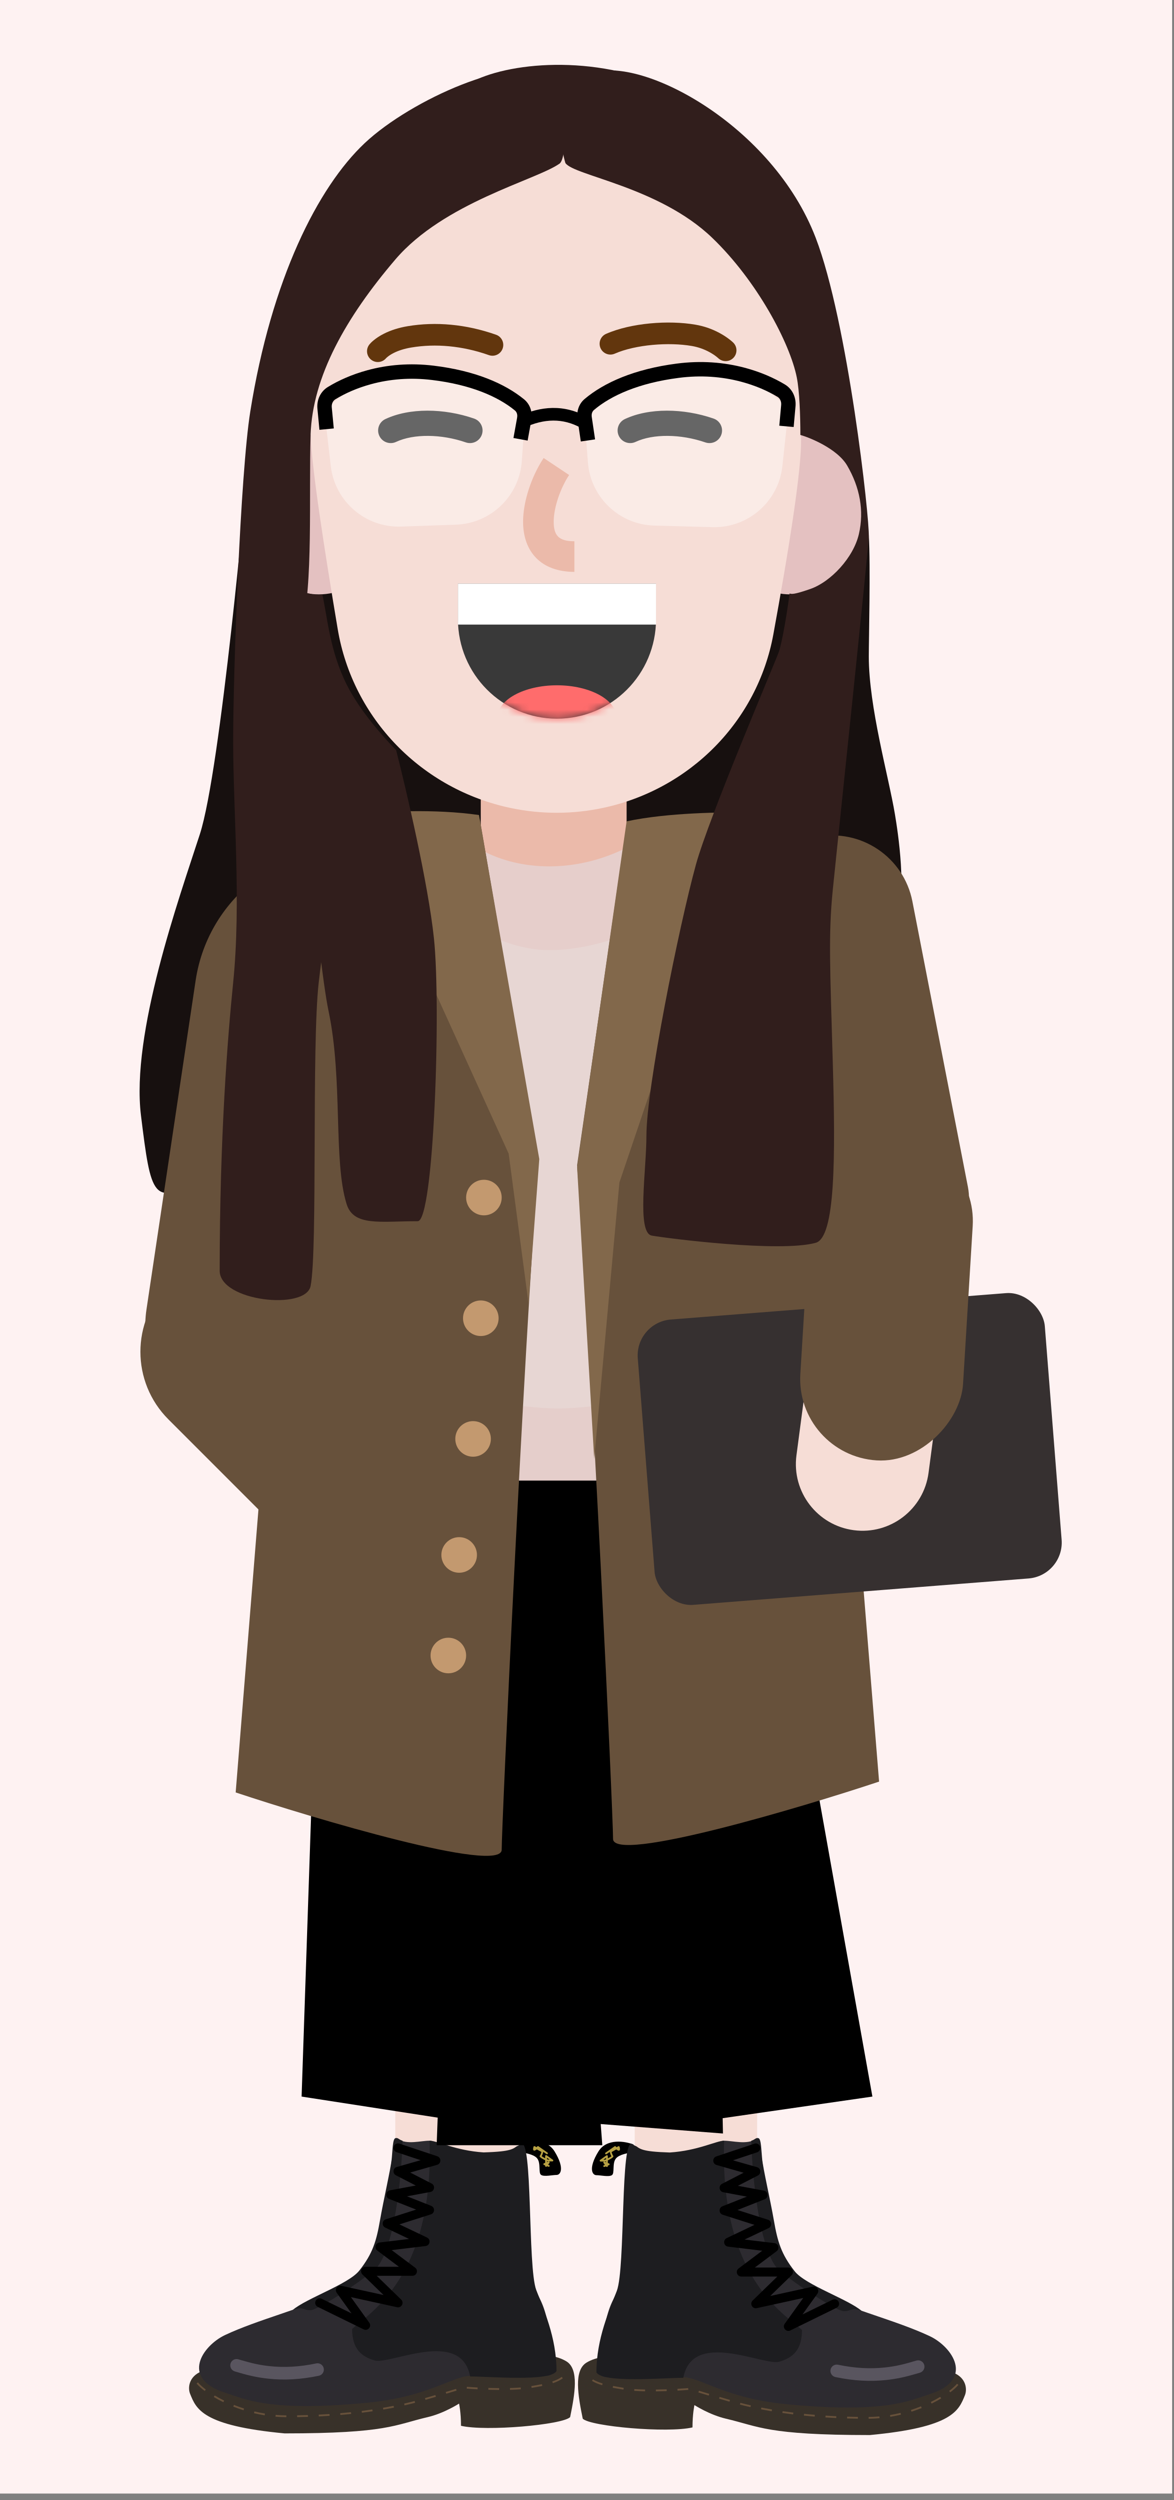 <svg width="163" height="347" viewBox="0 0 163 347" fill="none" xmlns="http://www.w3.org/2000/svg">
<rect x="0" y="0" width="163" height="347" fill="#808080" stroke="none"/>
<rect width="162.74" height="346.1" fill="#FEF2F2"/>
<path d="M71.875 246V323.75H54.875V246H71.875Z" fill="#F6DDD6"/>
<path d="M105.125 256.5V319.5H88.125V256.5H105.125Z" fill="#F6DDD6"/>
<path d="M76.992 298.605C75.849 296.75 73.28 297.195 72.138 297.65L72.423 298.74C72.899 298.832 74.108 299.015 74.565 299.56C75.136 300.242 74.707 301.605 75.136 301.877C75.564 302.152 76.706 301.877 77.277 301.877C77.848 301.877 78.419 300.925 76.992 298.605Z" fill="black"/>
<path fill-rule="evenodd" clip-rule="evenodd" d="M74.074 297.96C74.097 297.894 74.169 297.86 74.233 297.882L74.254 297.891L74.489 298.021L74.542 297.973L74.604 297.912C74.642 297.874 74.698 297.865 74.745 297.887L74.764 297.898L76.014 298.773C76.071 298.812 76.085 298.89 76.045 298.947C76.01 298.997 75.944 299.013 75.891 298.989L75.871 298.977L75.435 298.672L75.424 298.713C75.368 298.924 75.296 299.129 75.219 299.255L75.209 299.27C75.245 299.3 75.297 299.336 75.365 299.377L75.452 299.429L75.562 299.49L75.693 299.558L75.693 299.25C75.693 299.156 75.792 299.098 75.872 299.137L75.891 299.148L76.766 299.773C76.858 299.84 76.82 299.981 76.715 299.998L76.693 300L76.207 300C76.289 300.009 76.347 300.102 76.305 300.182L76.293 300.2L76.102 300.454L76.239 300.509C76.296 300.532 76.327 300.592 76.316 300.65L76.309 300.671C76.286 300.728 76.226 300.759 76.168 300.748L76.147 300.741L75.947 300.661L75.918 300.7C75.85 300.79 75.712 300.751 75.695 300.647L75.693 300.625L75.693 300.56L75.522 300.491C75.424 300.452 75.417 300.322 75.501 300.27L75.522 300.259L75.693 300.19V299.837L75.606 299.794C75.539 299.76 75.475 299.727 75.415 299.694L75.328 299.646C75.207 299.577 75.112 299.515 75.049 299.462C74.933 299.364 74.877 299.264 74.98 299.162C75.027 299.114 75.1 298.932 75.157 298.739L75.172 298.687L74.522 298.326L74.489 298.353C74.385 298.433 74.291 298.487 74.219 298.498L74.193 298.5C74.039 298.5 74.001 298.379 74.015 298.223C74.023 298.143 74.046 298.045 74.074 297.96ZM75.943 299.956V300.09L76.147 300.009C76.153 300.006 76.16 300.004 76.167 300.003L76.184 300H76.068L76.017 299.989L75.943 299.956ZM75.943 299.68V299.493L76.303 299.75H76.095L76.032 299.722L75.943 299.68Z" fill="#EACE56" fill-opacity="0.78"/>
<path d="M26.39 332.25C26.085 331.5 26.138 329.875 28.013 329.125C29.888 328.375 52.013 332.25 52.013 332.25C57.708 331.785 73.005 324.32 78.638 327.75C80.419 328.835 79.816 332.273 79.158 335.49C78.105 336.563 67.458 337.5 64.005 336.695C64.005 334.82 63.737 333.613 63.737 333.613C63.737 333.613 61.645 334.963 59.388 335.49C54.783 336.563 53.775 337.75 39.513 337.75C28.074 336.678 27.251 334.375 26.39 332.25Z" fill="#383129"/>
<path fill-rule="evenodd" clip-rule="evenodd" d="M78.139 330.107C77.757 330.38 77.314 330.595 76.758 330.781L76.679 330.544C77.213 330.366 77.633 330.161 77.994 329.904L78.139 330.107ZM28.423 331.858C27.944 331.497 27.558 331.144 27.292 330.831L27.483 330.669C27.735 330.967 28.109 331.308 28.574 331.659L28.423 331.858ZM31.009 333.418C30.542 333.189 30.097 332.948 29.681 332.7L29.809 332.485C30.219 332.73 30.658 332.968 31.119 333.194L31.009 333.418ZM32.388 334.029C32.851 334.214 33.325 334.384 33.809 334.538L33.885 334.3C33.407 334.148 32.938 333.98 32.481 333.797L32.388 334.029ZM36.747 335.243C36.249 335.162 35.756 335.062 35.267 334.945L35.325 334.702C35.808 334.817 36.296 334.916 36.787 334.996L36.747 335.243ZM38.249 335.43C38.751 335.473 39.254 335.496 39.757 335.5L39.759 335.25C39.262 335.246 38.766 335.223 38.271 335.181L38.249 335.43ZM42.757 335.455C42.261 335.471 41.76 335.483 41.256 335.49L41.252 335.24C41.755 335.233 42.254 335.221 42.75 335.205L42.757 335.455ZM44.26 335.395C44.764 335.371 45.264 335.342 45.759 335.309L45.743 335.059C45.249 335.092 44.751 335.121 44.248 335.146L44.26 335.395ZM48.753 335.053C48.26 335.105 47.762 335.152 47.257 335.195L47.236 334.946C47.739 334.903 48.236 334.856 48.727 334.805L48.753 335.053ZM50.247 334.882C50.752 334.818 51.248 334.751 51.736 334.679L51.7 334.431C51.213 334.503 50.719 334.571 50.216 334.634L50.247 334.882ZM54.697 334.17C54.217 334.265 53.724 334.356 53.219 334.442L53.177 334.196C53.679 334.11 54.17 334.019 54.649 333.924L54.697 334.17ZM56.169 333.857C56.675 333.741 57.163 333.622 57.63 333.499L57.567 333.257C57.102 333.379 56.617 333.498 56.114 333.613L56.169 333.857ZM60.519 332.669L59.079 333.091L59.009 332.851L60.448 332.429L60.519 332.669ZM61.886 332.003L61.957 332.242L63.394 331.81L63.321 331.571L62.228 331.9L61.886 332.003ZM64.8 331.534L64.819 331.284C65.16 331.31 65.532 331.335 65.92 331.357L66.313 331.379L66.3 331.629C65.901 331.608 65.514 331.584 65.152 331.559L64.8 331.534ZM67.801 331.692C68.313 331.707 68.817 331.717 69.303 331.72L69.305 331.47C68.82 331.467 68.319 331.457 67.808 331.442L67.801 331.692ZM72.313 331.626C71.856 331.664 71.353 331.69 70.808 331.706L70.801 331.456C71.342 331.441 71.841 331.415 72.293 331.377L72.313 331.626ZM73.77 331.186L73.811 331.433L74.093 331.385C74.549 331.308 74.942 331.235 75.292 331.162L75.241 330.917L74.916 330.982C74.579 331.048 74.203 331.115 73.77 331.186Z" fill="#67513B"/>
<path d="M59.638 297.125C60.856 297.125 67.967 300.858 71.657 297.963C72.062 297.645 72.888 297.905 72.888 298.42C72.895 303.395 72.969 312.045 73.713 315.475C74.503 319.11 75.169 318.59 75.958 321.965C76.505 324.303 78.275 329.755 75.958 329.755H65.395C62.895 329.755 59.52 332.658 51.197 333.473C37.382 334.828 34.005 332.973 31.247 332.098C24.97 330.108 28.156 325.553 31.247 324.098C35.776 321.965 42.266 320.365 45.567 318.598C48.138 317.223 49.02 316.795 50.34 315.348C52.516 312.963 54.428 300.415 54.723 297.138C54.744 296.91 55.064 296.793 55.259 296.913C56.546 297.705 58.429 297.125 59.638 297.125Z" fill="#2D2B30"/>
<path d="M32.008 328.052C32.147 327.589 32.636 327.328 33.098 327.467L33.459 327.575C34.984 328.026 36.06 328.267 37.428 328.414C39.431 328.63 41.555 328.53 43.91 328.036C44.383 327.937 44.847 328.24 44.946 328.713C45.045 329.186 44.742 329.65 44.27 329.749C41.733 330.281 39.425 330.389 37.241 330.154C35.637 329.982 34.409 329.692 32.592 329.143C32.13 329.003 31.868 328.514 32.008 328.052Z" fill="#59555F"/>
<path d="M48.888 323.25C51.335 321 60.263 315.972 59.638 297.125C60.698 297.125 63.263 298.5 67.138 298.75C71.207 298.628 71.14 298.26 72.218 297.65C72.247 297.632 72.281 297.608 72.309 297.59C73.999 296.452 73.239 314.628 74.452 317.847C75.431 320.448 77.267 324.347 77.267 329.097C76.41 330.597 67.965 329.847 65.272 329.847C64.013 323.125 54.138 328.25 52.013 327.625C50.147 327.077 48.888 326 48.888 323.25Z" fill="#1D1D20"/>
<path d="M51.888 315.15C54.688 312.95 55.763 302.25 55.888 297.125C55.388 297 55.263 296.65 54.888 296.775C54.513 296.9 54.513 298.4 54.388 299.65C54.251 301.02 53.263 305.275 52.763 308.15C52.263 311.025 51.763 312.775 49.888 315.15C48.388 317.05 42.513 319 40.638 320.625C40.846 320.582 41.388 320.3 41.888 320.4C42.513 320.525 42.388 320.65 43.138 320.65C43.888 320.65 48.388 317.9 51.888 315.15Z" fill="#1D1D20"/>
<path d="M54.67 297.927C54.775 297.613 55.105 297.437 55.421 297.52L55.46 297.532L60.71 299.282C61.279 299.472 61.276 300.267 60.727 300.462L60.684 300.476L56.954 301.542L59.924 303.069C60.441 303.335 60.343 304.093 59.793 304.231L59.752 304.24L56.512 304.842L59.867 306.169C60.4 306.379 60.388 307.127 59.87 307.331L59.828 307.345L55.458 308.74L59.281 310.561C59.834 310.824 59.715 311.633 59.129 311.739L59.087 311.746L54.384 312.31L57.638 314.75C58.107 315.102 57.875 315.841 57.303 315.874L57.263 315.875H52.302L55.698 319.177C56.14 319.606 55.76 320.339 55.167 320.243L55.129 320.236L48.72 318.834L51.27 322.386C51.642 322.903 51.094 323.57 50.523 323.327L50.488 323.311L44.113 320.186C43.803 320.034 43.675 319.66 43.827 319.35C43.972 319.053 44.322 318.923 44.624 319.046L44.663 319.064L48.804 321.094L46.755 318.24C46.428 317.785 46.818 317.171 47.358 317.257L47.396 317.264L53.257 318.546L50.327 315.698C49.934 315.316 50.189 314.657 50.723 314.626L50.763 314.625H55.388L52.388 312.375C51.948 312.045 52.12 311.357 52.647 311.261L52.688 311.254L56.795 310.762L53.494 309.189C52.996 308.952 53.031 308.242 53.53 308.045L53.573 308.03L57.779 306.687L54.033 305.206C53.463 304.981 53.528 304.165 54.106 304.02L54.148 304.011L57.726 303.345L54.977 301.931C54.486 301.679 54.543 300.968 55.049 300.788L55.091 300.774L58.399 299.829L55.065 298.718C54.751 298.613 54.575 298.283 54.658 297.967L54.67 297.927Z" fill="black"/>
<path d="M83.087 298.618C84.236 296.75 86.82 297.2 87.968 297.658L87.681 298.753C87.203 298.845 85.987 299.028 85.528 299.578C84.953 300.263 85.384 301.635 84.953 301.91C84.522 302.183 83.374 301.91 82.8 301.91C82.225 301.91 81.651 300.948 83.087 298.618Z" fill="black"/>
<path fill-rule="evenodd" clip-rule="evenodd" d="M85.84 297.898C85.909 297.86 85.995 297.894 86.02 297.968C86.049 298.055 86.072 298.153 86.079 298.232C86.094 298.389 86.056 298.51 85.901 298.51C85.825 298.51 85.719 298.451 85.6 298.359L85.57 298.335L84.916 298.699L84.917 298.704C84.972 298.9 85.045 299.093 85.097 299.162L85.11 299.176C85.213 299.279 85.157 299.379 85.04 299.478C84.977 299.531 84.882 299.593 84.76 299.663C84.676 299.711 84.579 299.763 84.478 299.814L84.392 299.856V300.212L84.565 300.282C84.662 300.321 84.669 300.451 84.585 300.503L84.565 300.514L84.392 300.582L84.392 300.648C84.392 300.76 84.258 300.812 84.182 300.739L84.167 300.723L84.138 300.683L83.936 300.764C83.879 300.786 83.815 300.764 83.784 300.714L83.774 300.694C83.751 300.637 83.773 300.573 83.824 300.542L83.844 300.531L83.982 300.476L83.79 300.22C83.727 300.137 83.788 300.029 83.876 300.02L83.387 300.02C83.273 300.02 83.222 299.883 83.298 299.808L83.314 299.793L84.194 299.163C84.271 299.108 84.376 299.155 84.391 299.244L84.392 299.265L84.392 299.577L84.46 299.542C84.491 299.526 84.522 299.509 84.551 299.493L84.636 299.446L84.723 299.394C84.777 299.361 84.822 299.331 84.856 299.305L84.88 299.285L84.87 299.27C84.793 299.144 84.721 298.94 84.664 298.726L84.652 298.682L84.213 298.99C84.163 299.025 84.096 299.018 84.054 298.976L84.039 298.959C84.004 298.909 84.011 298.842 84.052 298.8L84.07 298.785L85.327 297.905C85.377 297.87 85.445 297.876 85.487 297.92C85.517 297.95 85.549 297.98 85.581 298.01L85.603 298.03L85.84 297.898ZM84.142 299.975L84.066 300.009L84.016 300.02L83.897 300.02L83.916 300.023L83.936 300.029L84.142 300.112V299.975ZM83.777 299.77L84.142 299.508V299.7L84.063 299.737L83.989 299.77H83.777Z" fill="#EACE56" fill-opacity="0.78"/>
<path d="M133.972 332.45C134.278 331.695 134.225 330.063 132.34 329.308C130.454 328.553 108.206 332.45 108.206 332.45C102.478 331.983 87.095 324.475 81.432 327.925C79.64 329.015 80.247 332.473 80.909 335.708C81.967 336.785 92.674 337.73 96.146 336.92C96.146 335.033 96.416 333.82 96.416 333.82C96.416 333.82 98.519 335.178 100.789 335.708C105.42 336.785 106.433 337.98 120.775 337.98C132.278 336.903 133.106 334.588 133.972 332.45Z" fill="#383129"/>
<path fill-rule="evenodd" clip-rule="evenodd" d="M82.32 330.251C82.689 330.474 83.124 330.657 83.673 330.821L83.602 331.061C83.034 330.891 82.579 330.7 82.191 330.464L82.32 330.251ZM131.782 331.852C132.247 331.5 132.62 331.16 132.873 330.862L133.063 331.024C132.798 331.337 132.412 331.689 131.933 332.051L131.782 331.852ZM129.238 333.389C129.699 333.163 130.137 332.924 130.547 332.679L130.676 332.893C130.26 333.142 129.815 333.384 129.348 333.613L129.238 333.389ZM127.877 333.995C127.42 334.178 126.952 334.347 126.474 334.5L126.55 334.738C127.034 334.583 127.508 334.412 127.97 334.227L127.877 333.995ZM123.573 335.203C124.064 335.121 124.552 335.021 125.034 334.905L125.093 335.148C124.605 335.266 124.111 335.367 123.614 335.449L123.573 335.203ZM122.09 335.392C121.595 335.436 121.099 335.461 120.602 335.467L120.604 335.717C121.108 335.711 121.611 335.686 122.112 335.641L122.09 335.392ZM117.616 335.426C118.111 335.441 118.61 335.452 119.113 335.459L119.11 335.709C118.605 335.702 118.105 335.691 117.608 335.676L117.616 335.426ZM116.118 335.368C115.614 335.344 115.116 335.316 114.622 335.283L114.606 335.533C115.101 335.565 115.601 335.593 116.106 335.617L116.118 335.368ZM111.638 335.033C112.129 335.084 112.627 335.13 113.13 335.172L113.109 335.421C112.604 335.379 112.105 335.332 111.613 335.282L111.638 335.033ZM110.149 334.864C109.646 334.802 109.151 334.736 108.665 334.665L108.629 334.912C109.117 334.983 109.614 335.05 110.118 335.113L110.149 334.864ZM105.714 334.166C106.193 334.259 106.684 334.348 107.187 334.433L107.145 334.68C106.641 334.594 106.148 334.505 105.666 334.411L105.714 334.166ZM104.249 333.859C103.745 333.746 103.26 333.629 102.794 333.509L102.732 333.751C103.2 333.872 103.688 333.989 104.194 334.103L104.249 333.859ZM101.351 333.108L101.281 333.348L100.986 333.262L99.841 332.926L99.911 332.686L100.193 332.769L101.351 333.108ZM98.473 332.261L97.037 331.83L96.965 332.069L98.402 332.501L98.473 332.261ZM95.548 331.462L95.568 331.712C95.221 331.739 94.833 331.767 94.424 331.791L94.069 331.812L94.055 331.562C94.413 331.542 94.76 331.521 95.083 331.498L95.548 331.462ZM92.559 331.63C92.051 331.647 91.549 331.659 91.062 331.664L91.065 331.914C91.554 331.909 92.057 331.897 92.568 331.88L92.559 331.63ZM88.073 331.593C88.53 331.625 89.029 331.647 89.566 331.658L89.56 331.908C89.02 331.897 88.516 331.875 88.055 331.843L88.073 331.593ZM86.554 331.672L86.594 331.425L86.314 331.379C85.86 331.304 85.47 331.234 85.121 331.166L85.073 331.411L85.401 331.473C85.741 331.536 86.12 331.601 86.554 331.672Z" fill="#67513B"/>
<path d="M100.538 297.128C99.311 297.128 92.151 300.888 88.443 297.963C88.038 297.645 87.214 297.905 87.213 298.42C87.207 303.423 87.133 312.13 86.383 315.583C85.59 319.238 84.92 318.715 84.126 322.108C83.576 324.458 81.797 329.94 84.126 329.94H94.749C97.262 329.94 100.657 332.86 109.026 333.68C122.919 335.04 126.314 333.178 129.088 332.298C135.399 330.295 132.196 325.715 129.088 324.253C124.534 322.108 118.007 320.498 114.687 318.723C112.102 317.34 111.215 316.91 109.887 315.453C107.699 313.053 105.776 300.428 105.48 297.138C105.459 296.91 105.139 296.793 104.945 296.913C103.65 297.713 101.754 297.128 100.538 297.128Z" fill="#2D2B30"/>
<path d="M127.227 327.645C127.689 327.505 128.178 327.766 128.318 328.229C128.458 328.692 128.196 329.18 127.734 329.32L127.352 329.434C125.732 329.913 124.557 330.177 123.059 330.338C120.864 330.574 118.544 330.466 115.993 329.931C115.52 329.832 115.217 329.369 115.316 328.896C115.415 328.423 115.879 328.12 116.352 328.219C118.722 328.715 120.858 328.815 122.872 328.598C124.354 328.438 125.499 328.168 127.227 327.645Z" fill="#59555F"/>
<path d="M111.348 323.4C108.887 321.137 99.91 316.082 100.538 297.127C99.471 297.127 96.893 298.51 92.996 298.762C88.904 298.637 88.971 298.27 87.887 297.657C87.858 297.64 87.824 297.615 87.796 297.595C86.097 296.45 86.861 314.727 85.641 317.967C84.657 320.582 82.81 324.505 82.81 329.28C83.672 330.79 92.164 330.035 94.872 330.035C96.139 323.275 106.069 328.427 108.206 327.8C110.081 327.247 111.348 326.165 111.348 323.4Z" fill="#1D1D20"/>
<path d="M108.331 315.255C105.516 313.043 104.434 302.283 104.309 297.128C104.812 297.003 104.937 296.653 105.314 296.778C105.691 296.903 105.691 298.41 105.817 299.668C105.955 301.045 106.948 305.325 107.451 308.215C107.954 311.108 108.457 312.868 110.342 315.255C111.851 317.165 117.759 319.125 119.644 320.76C119.435 320.718 118.89 320.433 118.387 320.535C117.759 320.66 117.884 320.785 117.13 320.785C116.376 320.785 111.851 318.02 108.331 315.255Z" fill="#1D1D20"/>
<path d="M104.74 297.542C105.067 297.433 105.421 297.61 105.53 297.937C105.635 298.252 105.476 298.59 105.174 298.714L105.135 298.728L101.772 299.849L105.109 300.801C105.64 300.953 105.723 301.66 105.262 301.937L105.223 301.958L102.449 303.385L106.057 304.055C106.66 304.167 106.752 304.981 106.212 305.234L106.173 305.251L102.396 306.744L106.636 308.097C107.161 308.265 107.223 308.973 106.755 309.236L106.715 309.257L103.383 310.843L107.526 311.339C108.071 311.405 108.268 312.086 107.859 312.434L107.827 312.46L104.8 314.73H109.462C110.01 314.73 110.287 315.38 109.926 315.775L109.898 315.803L106.943 318.676L112.849 317.384C113.396 317.265 113.805 317.866 113.512 318.327L113.49 318.359L111.421 321.241L115.598 319.194C115.895 319.048 116.251 319.16 116.414 319.442L116.434 319.48C116.58 319.777 116.468 320.133 116.186 320.296L116.148 320.316L109.738 323.459C109.166 323.739 108.599 323.088 108.933 322.565L108.955 322.533L111.524 318.954L105.071 320.365C104.47 320.497 104.068 319.776 104.475 319.335L104.502 319.307L107.923 315.98H102.926C102.339 315.98 102.082 315.25 102.52 314.88L102.551 314.855L105.83 312.395L101.092 311.828C100.484 311.755 100.339 310.95 100.86 310.662L100.898 310.643L104.751 308.807L100.348 307.403C99.803 307.229 99.763 306.482 100.267 306.244L100.308 306.226L103.694 304.887L100.424 304.279C99.852 304.173 99.728 303.419 100.215 303.129L100.252 303.109L103.246 301.569L99.486 300.496C98.91 300.331 98.879 299.536 99.419 299.317L99.46 299.302L104.74 297.542Z" fill="black"/>
<path d="M41.875 291L44.875 202.125L64.331 199.481L64.5 195H73.996L73.875 192.75L98.5 198.625L98.529 200.117L105.25 202.125L121.125 291L100.334 294L100.375 296.125L83.403 294.812L83.625 297.75H60.625L60.769 293.923L41.875 291Z" fill="black"/>
<path d="M120.625 91.125C120.625 88.748 120.875 78.667 120.625 74.25L114.75 75L100.374 87.125C97.708 93.292 85.325 115.35 86.125 118.75C87.125 123 103.264 126.435 108.5 130.125C129.25 144.75 125.125 118.25 124.25 113C123.375 107.75 120.625 98.125 120.625 91.125Z" fill="#17100F"/>
<path fill-rule="evenodd" clip-rule="evenodd" d="M34.25 66.259C34.25 66.259 30.655 106.813 27.75 115.781C24.846 124.75 18.173 143.428 19.573 154.823C20.973 166.219 21.251 167.373 27.75 163.749C34.25 160.125 110.499 107.348 110.499 107.348L34.25 66.259Z" fill="#17100F"/>
<rect x="66.75" y="96.75" width="20.25" height="29" rx="10.125" fill="#EBBAAA"/>
<path d="M60.5 205.5V190.75H94.5V205.5H60.5Z" fill="#E5CECB"/>
<path d="M60.5 193.458V124.75H94.5V193.458C94.5 193.458 82.581 195.5 77.5 195.5C72.419 195.5 60.5 193.458 60.5 193.458Z" fill="#E7D6D3"/>
<path d="M76.25 120.25C68.95 120.25 64.375 116.75 63 115L59 123.375C61.625 126.208 68.75 131.875 76.25 131.875C83.75 131.875 91.042 128.125 93.75 126.25L91 115C89.125 116.75 83.55 120.25 76.25 120.25Z" fill="#E6CECB"/>
<rect x="30.357" y="114.708" width="43.244" height="89.425" rx="21.622" transform="rotate(8.5 30.357 114.708)" fill="#67513B"/>
<rect x="14" y="187.624" width="26.535" height="52.026" rx="13.267" transform="rotate(-45 14 187.624)" fill="#67513B"/>
<path d="M32.721 248.786L43.458 115.432L66.625 113.75L74.75 161.125C72.603 189.471 69.656 253.296 69.656 256.732C69.656 260.168 43.458 252.365 32.721 248.786Z" fill="#67513B"/>
<path d="M74.875 160.875L66.5 113.125C60.5 112.25 52.875 112.583 49.25 113.125L70.625 160.125L73.375 180.875L74.875 160.875Z" fill="#82684B"/>
<path d="M122.053 247.283L111.375 115.375L87 114.375L80.125 161.75C82.272 190.096 85.117 251.792 85.117 255.229C85.117 258.664 111.316 250.862 122.053 247.283Z" fill="#67513B"/>
<path d="M80.125 162L87 114C92.875 112.75 100.458 112.75 103.375 112.75L86 164.125L82.5 202.5L80.125 162Z" fill="#82684B"/>
<rect x="88.157" y="183.538" width="56.691" height="39.727" rx="5" transform="rotate(-4.5 88.157 183.538)" fill="#363030"/>
<rect width="22.636" height="63.002" rx="11.318" transform="matrix(-0.982 0.191 0.191 0.982 124.517 114)" fill="#67513B"/>
<path fill-rule="evenodd" clip-rule="evenodd" d="M110.58 202.007L115.33 166.007L133.671 168.427L128.921 204.427H128.921C128.252 209.491 123.605 213.055 118.54 212.387C113.475 211.719 109.911 207.071 110.58 202.007H110.58Z" fill="#F6DDD6"/>
<rect width="22.636" height="44.597" rx="11.318" transform="matrix(-0.998 -0.061 -0.061 0.998 135.741 158.882)" fill="#67513B"/>
<path d="M67.187 168.688C68.551 168.688 69.656 167.582 69.656 166.219C69.656 164.855 68.551 163.749 67.187 163.749C65.823 163.749 64.717 164.855 64.717 166.219C64.717 167.582 65.823 168.688 67.187 168.688Z" fill="#C3996F"/>
<path d="M65.683 202.188C67.047 202.188 68.153 201.082 68.153 199.718C68.153 198.354 67.047 197.249 65.683 197.249C64.32 197.249 63.214 198.354 63.214 199.718C63.214 201.082 64.32 202.188 65.683 202.188Z" fill="#C3996F"/>
<path d="M66.757 185.438C68.121 185.438 69.227 184.332 69.227 182.968C69.227 181.604 68.121 180.499 66.757 180.499C65.393 180.499 64.287 181.604 64.287 182.968C64.287 184.332 65.393 185.438 66.757 185.438Z" fill="#C3996F"/>
<path d="M63.751 218.293C65.115 218.293 66.22 217.187 66.22 215.824C66.22 214.46 65.115 213.354 63.751 213.354C62.387 213.354 61.281 214.46 61.281 215.824C61.281 217.187 62.387 218.293 63.751 218.293Z" fill="#C3996F"/>
<path d="M62.248 232.251C63.612 232.251 64.717 231.146 64.717 229.782C64.717 228.418 63.612 227.312 62.248 227.312C60.884 227.312 59.778 228.418 59.778 229.782C59.778 231.146 60.884 232.251 62.248 232.251Z" fill="#C3996F"/>
<path d="M109.75 82.5C115.273 82.5 119.75 77.519 119.75 71.375C119.75 65.231 115.273 60.25 109.75 60.25C104.227 60.25 99.75 65.231 99.75 71.375C99.75 77.519 104.227 82.5 109.75 82.5Z" fill="#E4C1C1"/>
<path d="M44.25 82.5C38.727 82.5 34.25 77.519 34.25 71.375C34.25 65.231 38.727 60.25 44.25 60.25C49.773 60.25 54.25 65.231 54.25 71.375C54.25 77.519 49.773 82.5 44.25 82.5Z" fill="#E4C1C1"/>
<path d="M42.703 46.466C41.967 26.995 57.502 10.75 76.987 10.75C96.669 10.75 112.211 27.307 111.467 46.975C111.233 53.152 111.106 58.337 111.21 60.689C111.394 64.838 109.382 77.081 107.372 88.056C105.16 100.13 95.782 109.546 83.782 112.123C79.554 113.031 75.177 113.042 70.945 112.157C58.586 109.574 48.979 99.767 46.888 87.316C45.069 76.479 43.23 64.632 43.17 60.689C43.134 58.334 42.947 52.91 42.703 46.466Z" fill="#F6DDD6"/>
<path fill-rule="evenodd" clip-rule="evenodd" d="M63.583 81.005V85.955C63.583 93.575 69.74 99.75 77.333 99.75C84.927 99.75 91.082 93.575 91.082 85.955V81.005H63.583Z" fill="#393939"/>
<mask id="mask0_8_524" style="mask-type:luminance" maskUnits="userSpaceOnUse" x="63" y="81" width="29" height="19">
<path fill-rule="evenodd" clip-rule="evenodd" d="M63.605 81C63.59 81.255 63.583 81.513 63.583 81.77V86.592C63.583 93.86 69.74 99.75 77.333 99.75C84.927 99.75 91.082 93.86 91.082 86.592V81.77C91.082 81.513 91.075 81.255 91.06 81H63.605Z" fill="white"/>
</mask>
<g mask="url(#mask0_8_524)">
<path d="M77.332 104.173C81.912 104.173 85.624 102.146 85.624 99.645C85.624 97.144 81.912 95.117 77.332 95.117C72.753 95.117 69.04 97.144 69.04 99.645C69.04 102.146 72.753 104.173 77.332 104.173Z" fill="#FF6C6C"/>
</g>
<rect x="63.583" y="81.005" width="27.5" height="5.687" fill="white"/>
<path d="M56.628 45.271C60.46 44.632 64.692 44.985 68.874 46.461C69.655 46.736 70.065 47.593 69.789 48.374C69.514 49.155 68.657 49.565 67.876 49.289C64.176 47.984 60.457 47.674 57.121 48.23C56.136 48.394 55.323 48.658 54.664 48.99C54.291 49.178 53.998 49.372 53.777 49.557C53.723 49.602 53.679 49.642 53.645 49.676L53.615 49.706C53.615 49.705 53.62 49.699 53.629 49.687C53.111 50.334 52.167 50.439 51.521 49.921C50.874 49.404 50.769 48.46 51.287 47.813C51.403 47.668 51.589 47.476 51.852 47.256C52.247 46.925 52.733 46.604 53.315 46.311C54.245 45.843 55.347 45.484 56.628 45.271Z" fill="#62360D"/>
<path d="M84.148 46.34C87.638 44.81 92.848 44.424 96.566 45.066C97.767 45.273 98.865 45.666 99.851 46.191C100.381 46.474 100.849 46.778 101.251 47.086L101.372 47.181C101.565 47.333 101.708 47.461 101.802 47.553C102.394 48.133 102.403 49.082 101.823 49.674C101.258 50.25 100.342 50.274 99.748 49.738L99.688 49.682L99.659 49.657C99.597 49.602 99.519 49.539 99.427 49.468C99.151 49.256 98.82 49.041 98.44 48.839C97.725 48.458 96.928 48.172 96.057 48.022C92.878 47.474 88.252 47.817 85.352 49.088C84.593 49.42 83.709 49.075 83.376 48.316C83.044 47.557 83.389 46.672 84.148 46.34Z" fill="#62360D"/>
<path d="M75.482 63.571L79.019 65.929C77.817 67.731 76.876 70.438 76.876 72.406C76.876 74.305 77.561 75.103 79.66 75.125L79.751 75.125V79.375C75.115 79.375 72.626 76.575 72.626 72.406C72.626 69.582 73.8 66.155 75.395 63.704L75.482 63.571Z" fill="#EBBAAA"/>
<path d="M86.756 58.166C90.1 56.596 94.877 56.648 99.071 58.096C99.985 58.411 100.47 59.408 100.154 60.321C99.839 61.235 98.842 61.72 97.929 61.404C94.534 60.232 90.68 60.19 88.244 61.334C87.369 61.745 86.327 61.369 85.916 60.494C85.505 59.619 85.881 58.577 86.756 58.166Z" fill="black"/>
<path d="M53.506 58.166C56.85 56.596 61.627 56.648 65.821 58.096C66.735 58.411 67.22 59.408 66.904 60.321C66.589 61.235 65.592 61.72 64.679 61.404C61.284 60.232 57.43 60.19 54.994 61.334C54.119 61.745 53.077 61.369 52.666 60.494C52.255 59.619 52.631 58.577 53.506 58.166Z" fill="black"/>
<path d="M71.81 57.875C75.138 56.291 78.345 56.136 81.467 57.835L81.588 57.902L80.733 59.429C78.156 57.985 75.536 58.074 72.69 59.395L72.562 59.455L71.81 57.875Z" fill="black"/>
<path d="M81.628 64.191L81.209 58.804C81.209 58.804 83.822 52.932 94.323 51.693C104.823 50.454 109.466 56.911 109.466 56.911L108.629 64.688C108.099 69.611 103.877 73.301 98.928 73.168L90.844 72.95C85.983 72.82 82.006 69.039 81.628 64.191Z" fill="white" fill-opacity="0.4"/>
<path d="M93.969 50.465C97.331 50.03 100.489 50.272 103.407 51.046C105.574 51.622 107.44 52.442 108.977 53.365C109.993 53.975 110.535 55.111 110.457 56.309L110.45 56.392L110.192 59.268L108.2 59.089L108.458 56.213C108.502 55.721 108.304 55.294 107.947 55.079C106.565 54.249 104.87 53.504 102.893 52.979C100.22 52.269 97.323 52.048 94.225 52.448C88.704 53.162 84.87 54.879 82.462 56.905C82.229 57.101 82.113 57.428 82.153 57.811L82.161 57.875L82.62 60.984L80.641 61.276L80.183 58.167C80.025 57.102 80.369 56.052 81.174 55.375C83.872 53.105 88.062 51.229 93.969 50.465Z" fill="black"/>
<path d="M72.451 63.992L72.809 58.859C72.809 58.859 70.198 53.118 59.883 51.984C49.568 50.85 45.062 57.224 45.062 57.224L45.926 64.688C46.495 69.606 50.746 73.263 55.694 73.09L63.305 72.824C68.165 72.655 72.112 68.843 72.451 63.992Z" fill="white" fill-opacity="0.4"/>
<path d="M50.98 51.396C53.833 50.617 56.926 50.357 60.223 50.757C65.964 51.453 70.073 53.233 72.757 55.421C73.591 56.101 73.947 57.175 73.779 58.257L73.764 58.343L73.256 61.151L71.288 60.795L71.796 57.986C71.874 57.559 71.755 57.185 71.493 56.971C69.099 55.019 65.344 53.392 59.983 52.742C56.95 52.375 54.117 52.613 51.506 53.326C49.574 53.853 47.917 54.595 46.565 55.42C46.226 55.626 46.033 56.027 46.059 56.492L46.064 56.553L46.343 59.468L44.352 59.658L44.073 56.744C43.956 55.517 44.49 54.342 45.524 53.712C47.029 52.794 48.856 51.976 50.98 51.396Z" fill="black"/>
<path d="M92.713 23.878C80.813 17.278 75.713 16.753 61.713 26.878C47.588 23.253 60.213 14.003 65.713 11.253C71.213 8.503 83.588 7.503 93.963 12.753C104.338 18.003 107.588 32.128 92.713 23.878Z" fill="#311E1C"/>
<path d="M54.889 36.018C61.623 28.128 74.373 25.003 77.623 22.753C78.874 22.148 78.873 12.992 75.873 10.628C71.748 7.378 57.123 13.753 50.623 19.878C44.123 26.003 37.678 38.75 34.748 57.128C33.373 65.753 32.373 93.128 32.373 102.878C32.373 112.628 33.498 125.253 32.373 136.378C31.606 143.969 30.5 157.75 30.5 176.375C30.5 180.628 42.441 181.915 43.123 178.5C44.123 173.5 43.25 145.253 44.25 136.378C45.352 126.597 47.123 119.753 45.748 110.628C44.373 101.503 40.248 92.378 41.873 87.003C43.498 81.628 42.873 68.503 43.123 60.378C43.373 52.253 48.06 44.018 54.889 36.018Z" fill="#311E1C"/>
<path d="M45.625 140.375C44.025 132.775 40.917 98 40.375 81.75C40.625 81.833 42.9 82.4 43.5 82.5C44.1 82.6 44.583 82.542 44.75 82.5C45.458 85.625 45.769 90.287 48.125 95C50 98.75 53.375 102.458 55 104.125C56.417 109.667 59.45 122.65 60.25 130.25C61.25 139.75 60.25 169.5 58 169.5C52.777 169.5 49.102 170.25 48.125 167.125C46.25 161.125 47.625 149.875 45.625 140.375Z" fill="#311E1C"/>
<path d="M98.875 33C91.488 25.908 79.625 24.375 78.5 22.625C77.333 18.625 77.103 11.903 82.25 10.125C89.125 7.75 107.25 17.375 113.25 33C117.722 44.647 120.75 72 120.625 74.5C120.5 77 116.25 117.25 115.625 123.5C115 129.75 115.25 134.375 115.625 147.5C116 160.625 116 171.744 113.25 172.5C108.25 173.875 92.625 171.875 90.5 171.5C88.375 171.125 89.75 162.45 89.75 157.625C89.75 151 94.25 128.625 96.625 120C98.45 113.372 107.5 92.25 108.125 90.5C108.625 89.1 109.375 84.417 109.625 82.375L109.632 82.377C109.921 82.46 110.217 82.544 112.5 81.75C115.375 80.75 118.5 77.375 119.25 74.125C120 70.875 119.375 67.625 117.625 64.625C116.225 62.225 112.25 60.667 111.125 60.375C111.125 57.625 111 54.25 110.625 52.375C109.679 47.644 105.125 39 98.875 33Z" fill="#311E1C"/>
</svg>
